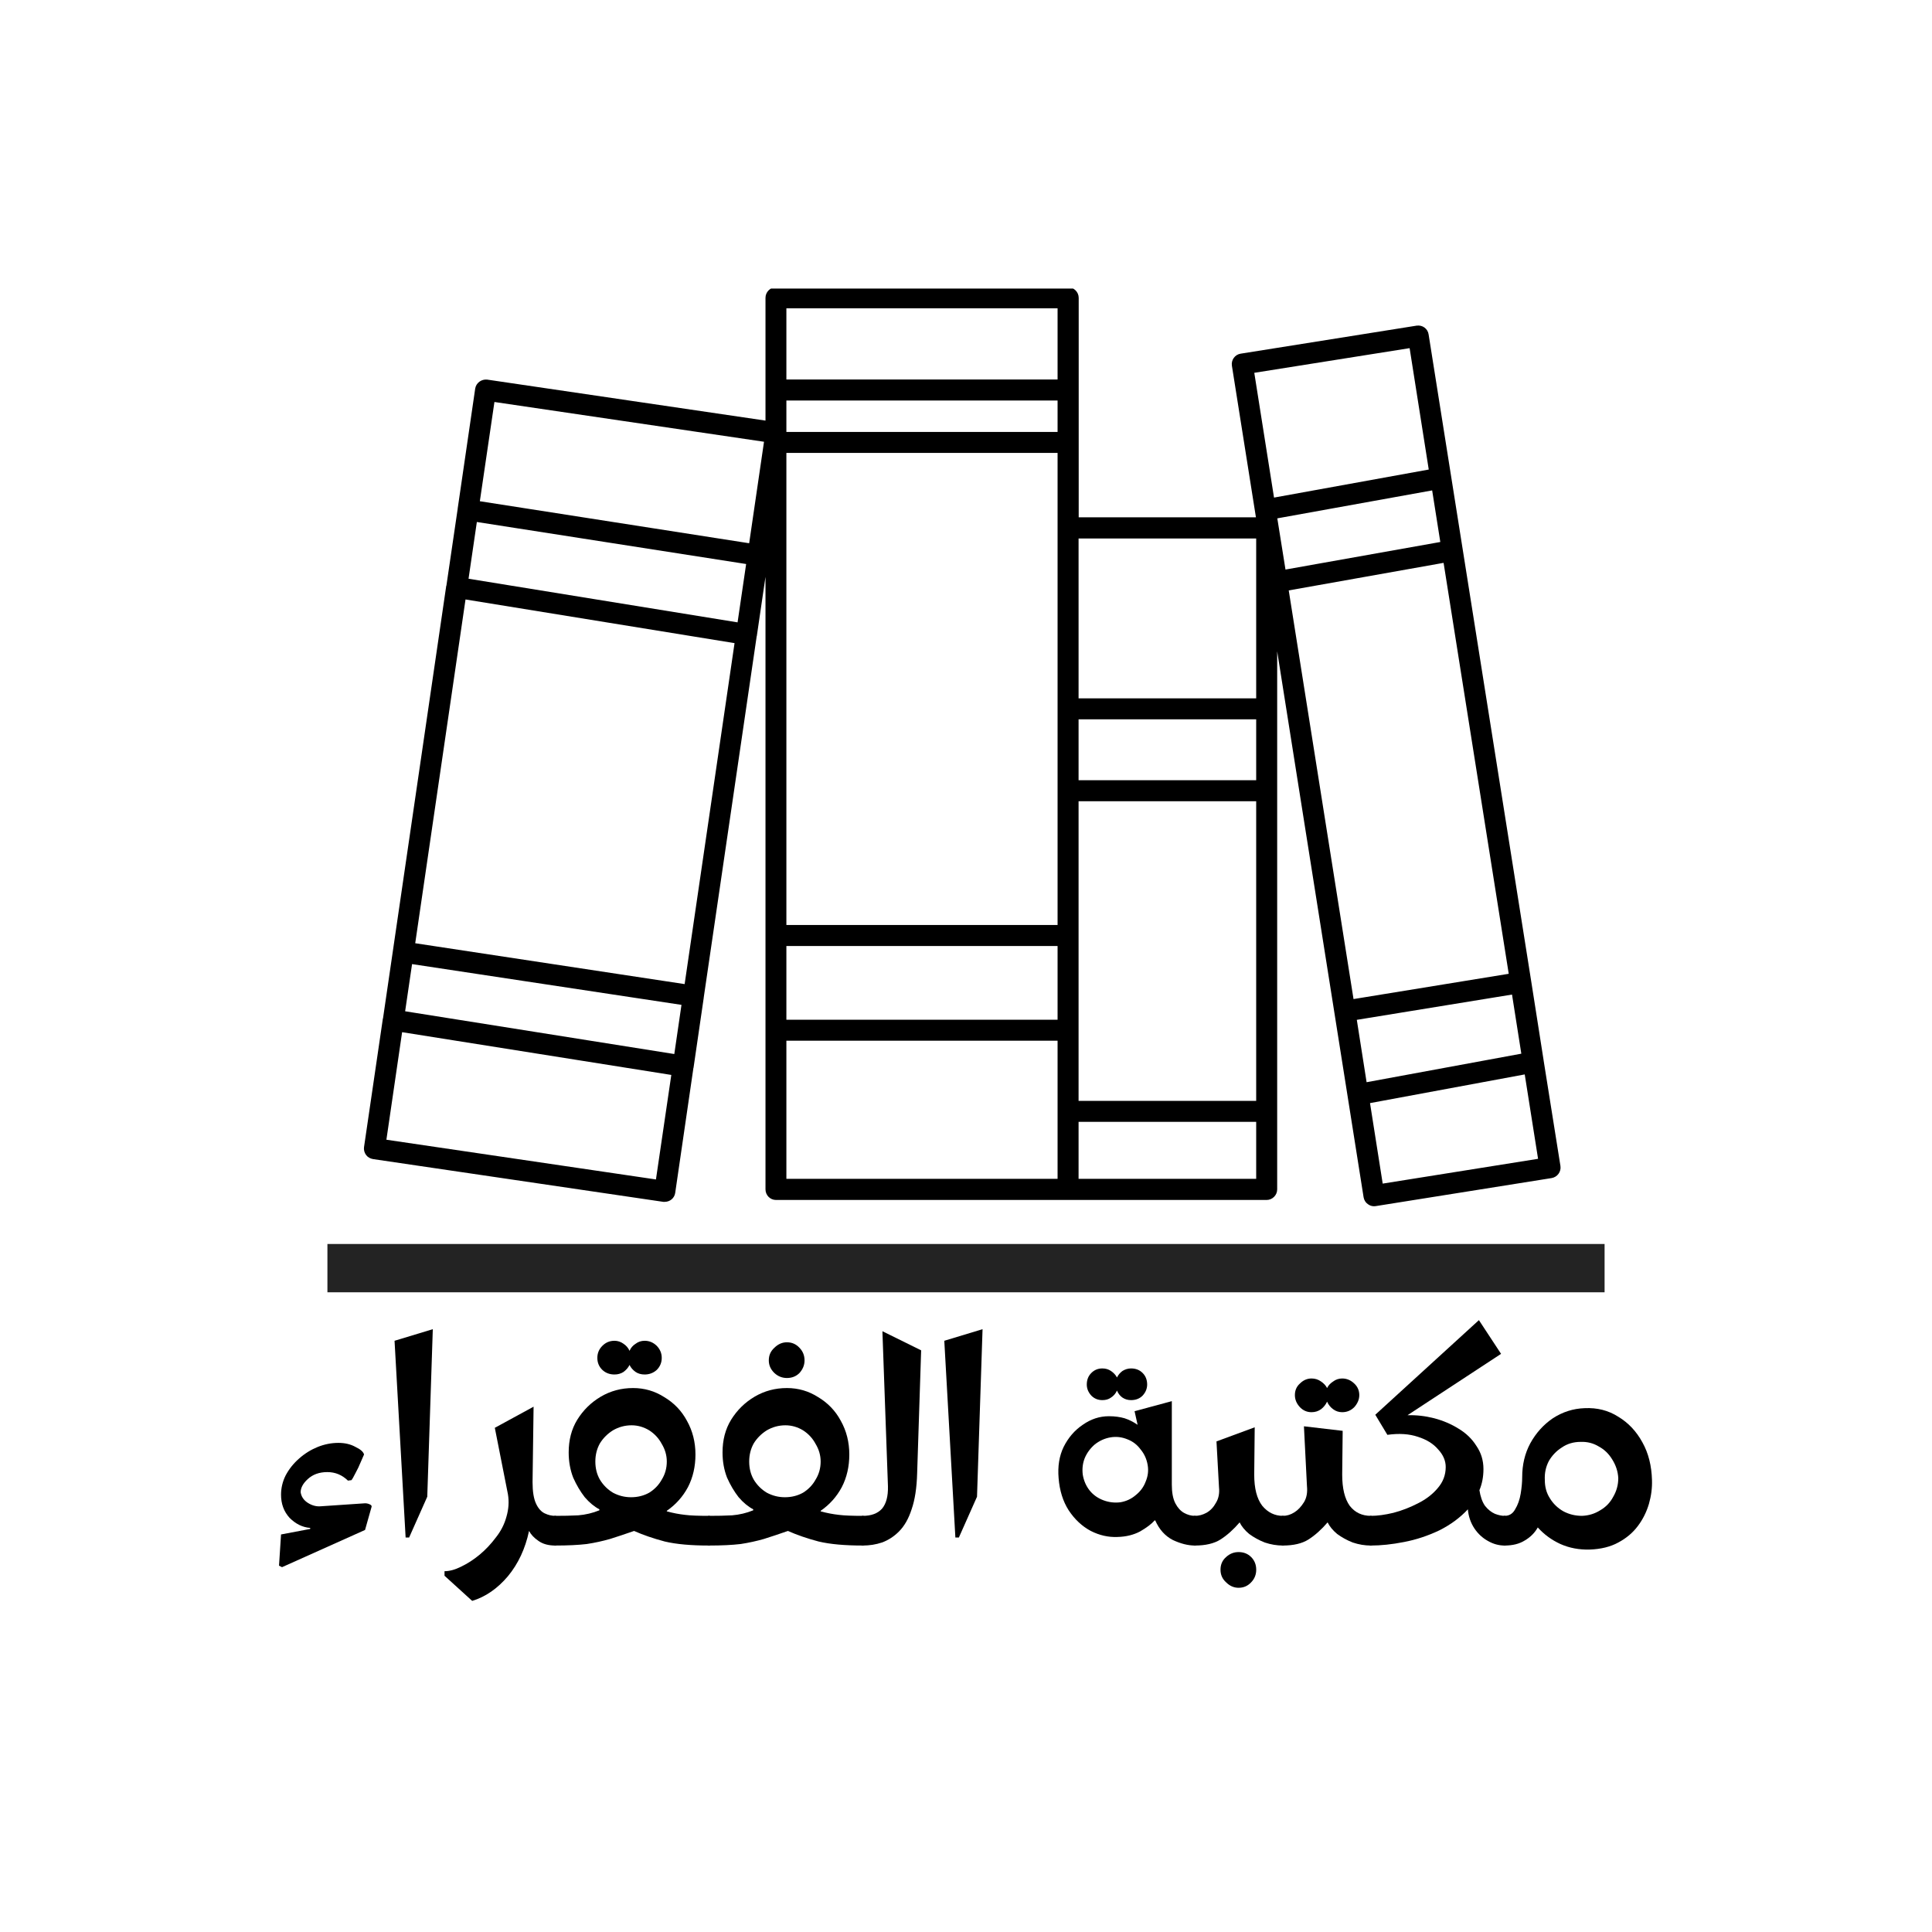 <svg xmlns="http://www.w3.org/2000/svg" xmlns:xlink="http://www.w3.org/1999/xlink" width="80" zoomAndPan="magnify" viewBox="0 0 60 60" height="80" preserveAspectRatio="xMidYMid meet" version="1.0"><defs><filter x="0%" y="0%" width="100%" height="100%" id="eeb2b36765"><feColorMatrix values="0 0 0 0 1 0 0 0 0 1 0 0 0 0 1 0 0 0 1 0" color-interpolation-filters="sRGB"/></filter><g/><mask id="51e45a6566"><g filter="url(#eeb2b36765)"><rect x="-6" width="72" fill="#000000" y="-6" height="72" fill-opacity="0.86"/></g></mask><clipPath id="735eb7ca1f"><path d="M 0.359 0.398 L 41.879 0.398 L 41.879 2.32 L 0.359 2.32 Z M 0.359 0.398 " clip-rule="nonzero"/></clipPath><clipPath id="74699110cb"><rect x="0" width="42" y="0" height="3"/></clipPath><clipPath id="d31844186b"><path d="M 11.066 8.961 L 48.566 8.961 L 48.566 37.461 L 11.066 37.461 Z M 11.066 8.961 " clip-rule="nonzero"/></clipPath></defs><g mask="url(#51e45a6566)"><g transform="matrix(1, 0, 0, 1, 9, 38)"><g clip-path="url(#74699110cb)"><g clip-path="url(#735eb7ca1f)"><path stroke-linecap="butt" transform="matrix(0.75, 0, 0, 0.75, 1.169, 0.634)" fill="none" stroke-linejoin="miter" d="M -0.001 0.999 L 52.884 0.999 " stroke="#000000" stroke-width="2" stroke-opacity="1" stroke-miterlimit="4"/></g></g></g></g><g fill="#000000" fill-opacity="1"><g transform="translate(8.306, 47.998)"><g><path d="M 3.031 -0.484 L 0.453 0.672 L 0.359 0.625 L 0.422 -0.344 L 1.328 -0.516 L 1.328 -0.547 C 1.086 -0.566 0.875 -0.672 0.688 -0.859 C 0.508 -1.055 0.422 -1.297 0.422 -1.578 C 0.422 -1.785 0.469 -1.984 0.562 -2.172 C 0.664 -2.367 0.805 -2.547 0.984 -2.703 C 1.16 -2.859 1.352 -2.977 1.562 -3.062 C 1.77 -3.145 1.984 -3.188 2.203 -3.188 C 2.41 -3.188 2.586 -3.145 2.734 -3.062 C 2.891 -2.988 2.977 -2.91 3 -2.828 C 2.977 -2.773 2.941 -2.691 2.891 -2.578 C 2.848 -2.473 2.797 -2.363 2.734 -2.25 C 2.68 -2.145 2.641 -2.07 2.609 -2.031 L 2.5 -2.016 C 2.32 -2.191 2.109 -2.281 1.859 -2.281 C 1.609 -2.281 1.406 -2.207 1.25 -2.062 C 1.102 -1.926 1.031 -1.789 1.031 -1.656 C 1.051 -1.52 1.125 -1.41 1.25 -1.328 C 1.383 -1.242 1.52 -1.207 1.656 -1.219 L 3.031 -1.312 C 3.082 -1.312 3.129 -1.301 3.172 -1.281 C 3.223 -1.258 3.242 -1.234 3.234 -1.203 Z M 3.031 -0.484 "/></g></g></g><g fill="#000000" fill-opacity="1"><g transform="translate(11.894, 47.998)"><g><path d="M 0.812 -0.25 L 0.703 -0.25 L 0.359 -6.359 L 1.547 -6.719 L 1.375 -1.516 Z M 0.812 -0.25 "/></g></g></g><g fill="#000000" fill-opacity="1"><g transform="translate(13.805, 47.998)"><g><path d="M 0.859 1.719 L 0 0.938 L 0 0.797 C 0.156 0.797 0.328 0.75 0.516 0.656 C 0.711 0.562 0.906 0.438 1.094 0.281 C 1.281 0.125 1.445 -0.051 1.594 -0.25 C 1.75 -0.445 1.859 -0.66 1.922 -0.891 C 1.992 -1.129 2.008 -1.363 1.969 -1.594 L 1.562 -3.656 L 2.766 -4.312 L 2.734 -1.969 C 2.734 -1.676 2.77 -1.453 2.844 -1.297 C 2.914 -1.148 3.004 -1.051 3.109 -1 C 3.223 -0.945 3.332 -0.922 3.438 -0.922 C 3.477 -0.922 3.516 -0.867 3.547 -0.766 C 3.586 -0.672 3.609 -0.57 3.609 -0.469 C 3.609 -0.363 3.586 -0.258 3.547 -0.156 C 3.516 -0.051 3.477 0 3.438 0 C 3.227 0 3.055 -0.047 2.922 -0.141 C 2.785 -0.234 2.688 -0.336 2.625 -0.453 C 2.508 0.098 2.289 0.566 1.969 0.953 C 1.645 1.336 1.273 1.594 0.859 1.719 Z M 0.859 1.719 "/></g></g></g><g fill="#000000" fill-opacity="1"><g transform="translate(17.239, 47.998)"><g><path d="M 1.844 -5.312 C 1.695 -5.312 1.57 -5.359 1.469 -5.453 C 1.363 -5.555 1.312 -5.68 1.312 -5.828 C 1.312 -5.973 1.363 -6.098 1.469 -6.203 C 1.57 -6.305 1.695 -6.359 1.844 -6.359 C 1.945 -6.359 2.039 -6.328 2.125 -6.266 C 2.207 -6.211 2.27 -6.141 2.312 -6.047 C 2.352 -6.141 2.414 -6.211 2.5 -6.266 C 2.582 -6.328 2.676 -6.359 2.781 -6.359 C 2.926 -6.359 3.051 -6.305 3.156 -6.203 C 3.258 -6.098 3.312 -5.973 3.312 -5.828 C 3.312 -5.68 3.258 -5.555 3.156 -5.453 C 3.051 -5.359 2.926 -5.312 2.781 -5.312 C 2.676 -5.312 2.582 -5.336 2.5 -5.391 C 2.414 -5.453 2.352 -5.523 2.312 -5.609 C 2.27 -5.523 2.207 -5.453 2.125 -5.391 C 2.039 -5.336 1.945 -5.312 1.844 -5.312 Z M 0 0 C -0.039 0 -0.082 -0.051 -0.125 -0.156 C -0.164 -0.258 -0.188 -0.363 -0.188 -0.469 C -0.188 -0.57 -0.164 -0.672 -0.125 -0.766 C -0.082 -0.867 -0.039 -0.922 0 -0.922 C 0.258 -0.922 0.5 -0.926 0.719 -0.938 C 0.945 -0.957 1.164 -1.008 1.375 -1.094 L 1.375 -1.125 C 1.219 -1.207 1.066 -1.332 0.922 -1.5 C 0.785 -1.676 0.664 -1.879 0.562 -2.109 C 0.469 -2.348 0.422 -2.609 0.422 -2.891 C 0.422 -3.273 0.508 -3.613 0.688 -3.906 C 0.875 -4.207 1.117 -4.445 1.422 -4.625 C 1.723 -4.801 2.055 -4.891 2.422 -4.891 C 2.773 -4.891 3.098 -4.797 3.391 -4.609 C 3.691 -4.43 3.926 -4.188 4.094 -3.875 C 4.27 -3.562 4.359 -3.211 4.359 -2.828 C 4.359 -2.453 4.281 -2.113 4.125 -1.812 C 3.969 -1.52 3.75 -1.273 3.469 -1.078 L 3.469 -1.062 C 3.664 -1.008 3.852 -0.973 4.031 -0.953 C 4.207 -0.93 4.457 -0.922 4.781 -0.922 C 4.82 -0.922 4.859 -0.867 4.891 -0.766 C 4.93 -0.672 4.953 -0.566 4.953 -0.453 C 4.953 -0.359 4.93 -0.258 4.891 -0.156 C 4.859 -0.051 4.82 0 4.781 0 C 4.227 0 3.77 -0.039 3.406 -0.125 C 3.051 -0.219 2.734 -0.328 2.453 -0.453 C 2.18 -0.359 1.93 -0.273 1.703 -0.203 C 1.484 -0.141 1.242 -0.086 0.984 -0.047 C 0.723 -0.016 0.395 0 0 0 Z M 2.359 -1.5 C 2.566 -1.5 2.754 -1.547 2.922 -1.641 C 3.086 -1.742 3.219 -1.879 3.312 -2.047 C 3.414 -2.211 3.469 -2.398 3.469 -2.609 C 3.469 -2.805 3.414 -2.988 3.312 -3.156 C 3.219 -3.332 3.086 -3.473 2.922 -3.578 C 2.754 -3.68 2.57 -3.734 2.375 -3.734 C 2.164 -3.734 1.973 -3.68 1.797 -3.578 C 1.629 -3.473 1.492 -3.336 1.391 -3.172 C 1.297 -3.004 1.25 -2.816 1.25 -2.609 C 1.25 -2.398 1.297 -2.211 1.391 -2.047 C 1.492 -1.879 1.629 -1.742 1.797 -1.641 C 1.973 -1.547 2.16 -1.5 2.359 -1.5 Z M 2.359 -1.5 "/></g></g></g><g fill="#000000" fill-opacity="1"><g transform="translate(22.017, 47.998)"><g><path d="M 2.422 -5.203 C 2.273 -5.203 2.145 -5.254 2.031 -5.359 C 1.914 -5.473 1.859 -5.602 1.859 -5.75 C 1.859 -5.906 1.914 -6.035 2.031 -6.141 C 2.145 -6.254 2.273 -6.312 2.422 -6.312 C 2.578 -6.312 2.707 -6.254 2.812 -6.141 C 2.914 -6.035 2.969 -5.906 2.969 -5.75 C 2.969 -5.602 2.914 -5.473 2.812 -5.359 C 2.707 -5.254 2.578 -5.203 2.422 -5.203 Z M 0 0 C -0.039 0 -0.082 -0.051 -0.125 -0.156 C -0.164 -0.258 -0.188 -0.363 -0.188 -0.469 C -0.188 -0.57 -0.164 -0.672 -0.125 -0.766 C -0.082 -0.867 -0.039 -0.922 0 -0.922 C 0.258 -0.922 0.5 -0.926 0.719 -0.938 C 0.945 -0.957 1.164 -1.008 1.375 -1.094 L 1.375 -1.125 C 1.219 -1.207 1.066 -1.332 0.922 -1.5 C 0.785 -1.676 0.664 -1.879 0.562 -2.109 C 0.469 -2.348 0.422 -2.609 0.422 -2.891 C 0.422 -3.273 0.508 -3.613 0.688 -3.906 C 0.875 -4.207 1.117 -4.445 1.422 -4.625 C 1.723 -4.801 2.055 -4.891 2.422 -4.891 C 2.773 -4.891 3.098 -4.797 3.391 -4.609 C 3.691 -4.43 3.926 -4.188 4.094 -3.875 C 4.27 -3.562 4.359 -3.211 4.359 -2.828 C 4.359 -2.453 4.281 -2.113 4.125 -1.812 C 3.969 -1.52 3.75 -1.273 3.469 -1.078 L 3.469 -1.062 C 3.664 -1.008 3.852 -0.973 4.031 -0.953 C 4.207 -0.93 4.457 -0.922 4.781 -0.922 C 4.82 -0.922 4.859 -0.867 4.891 -0.766 C 4.93 -0.672 4.953 -0.566 4.953 -0.453 C 4.953 -0.359 4.93 -0.258 4.891 -0.156 C 4.859 -0.051 4.82 0 4.781 0 C 4.227 0 3.77 -0.039 3.406 -0.125 C 3.051 -0.219 2.734 -0.328 2.453 -0.453 C 2.18 -0.359 1.93 -0.273 1.703 -0.203 C 1.484 -0.141 1.242 -0.086 0.984 -0.047 C 0.723 -0.016 0.395 0 0 0 Z M 2.359 -1.5 C 2.566 -1.5 2.754 -1.547 2.922 -1.641 C 3.086 -1.742 3.219 -1.879 3.312 -2.047 C 3.414 -2.211 3.469 -2.398 3.469 -2.609 C 3.469 -2.805 3.414 -2.988 3.312 -3.156 C 3.219 -3.332 3.086 -3.473 2.922 -3.578 C 2.754 -3.68 2.57 -3.734 2.375 -3.734 C 2.164 -3.734 1.973 -3.68 1.797 -3.578 C 1.629 -3.473 1.492 -3.336 1.391 -3.172 C 1.297 -3.004 1.25 -2.816 1.25 -2.609 C 1.25 -2.398 1.297 -2.211 1.391 -2.047 C 1.492 -1.879 1.629 -1.742 1.797 -1.641 C 1.973 -1.547 2.16 -1.5 2.359 -1.5 Z M 2.359 -1.5 "/></g></g></g><g fill="#000000" fill-opacity="1"><g transform="translate(26.795, 47.998)"><g><path d="M 0 0 C -0.039 0 -0.082 -0.051 -0.125 -0.156 C -0.164 -0.258 -0.188 -0.363 -0.188 -0.469 C -0.188 -0.57 -0.164 -0.672 -0.125 -0.766 C -0.082 -0.867 -0.039 -0.922 0 -0.922 C 0.258 -0.922 0.457 -0.992 0.594 -1.141 C 0.727 -1.297 0.789 -1.531 0.781 -1.844 L 0.609 -6.656 L 1.812 -6.062 L 1.688 -2.25 C 1.676 -1.789 1.617 -1.414 1.516 -1.125 C 1.422 -0.832 1.289 -0.602 1.125 -0.438 C 0.969 -0.281 0.789 -0.164 0.594 -0.094 C 0.406 -0.031 0.207 0 0 0 Z M 0 0 "/></g></g></g><g fill="#000000" fill-opacity="1"><g transform="translate(28.967, 47.998)"><g><path d="M 0.812 -0.25 L 0.703 -0.25 L 0.359 -6.359 L 1.547 -6.719 L 1.375 -1.516 Z M 0.812 -0.25 "/></g></g></g><g fill="#000000" fill-opacity="1"><g transform="translate(32.501, 47.998)"><g><path d="M 1.734 -4.516 C 1.598 -4.516 1.484 -4.562 1.391 -4.656 C 1.297 -4.758 1.25 -4.875 1.25 -5 C 1.25 -5.145 1.297 -5.266 1.391 -5.359 C 1.484 -5.453 1.598 -5.5 1.734 -5.5 C 1.836 -5.5 1.926 -5.473 2 -5.422 C 2.082 -5.367 2.145 -5.301 2.188 -5.219 C 2.227 -5.301 2.285 -5.367 2.359 -5.422 C 2.441 -5.473 2.531 -5.5 2.625 -5.5 C 2.77 -5.5 2.891 -5.453 2.984 -5.359 C 3.078 -5.266 3.125 -5.145 3.125 -5 C 3.125 -4.875 3.078 -4.758 2.984 -4.656 C 2.891 -4.562 2.77 -4.516 2.625 -4.516 C 2.531 -4.516 2.441 -4.539 2.359 -4.594 C 2.285 -4.645 2.227 -4.719 2.188 -4.812 C 2.145 -4.719 2.082 -4.645 2 -4.594 C 1.926 -4.539 1.836 -4.516 1.734 -4.516 Z M 4.609 0 C 4.398 0 4.172 -0.055 3.922 -0.172 C 3.68 -0.297 3.5 -0.5 3.375 -0.781 L 3.359 -0.781 C 3.254 -0.664 3.102 -0.551 2.906 -0.438 C 2.707 -0.332 2.473 -0.273 2.203 -0.266 C 1.922 -0.254 1.645 -0.316 1.375 -0.453 C 1.102 -0.598 0.875 -0.812 0.688 -1.094 C 0.508 -1.375 0.406 -1.707 0.375 -2.094 C 0.344 -2.457 0.395 -2.781 0.531 -3.062 C 0.676 -3.352 0.875 -3.582 1.125 -3.75 C 1.375 -3.926 1.645 -4.016 1.938 -4.016 C 2.125 -4.016 2.285 -3.992 2.422 -3.953 C 2.555 -3.91 2.691 -3.844 2.828 -3.75 L 2.734 -4.172 L 3.891 -4.484 L 3.891 -1.891 C 3.891 -1.648 3.926 -1.457 4 -1.312 C 4.07 -1.176 4.16 -1.078 4.266 -1.016 C 4.379 -0.953 4.492 -0.922 4.609 -0.922 C 4.648 -0.922 4.688 -0.867 4.719 -0.766 C 4.758 -0.672 4.781 -0.57 4.781 -0.469 C 4.781 -0.363 4.758 -0.258 4.719 -0.156 C 4.688 -0.051 4.648 0 4.609 0 Z M 2.297 -1.344 C 2.473 -1.375 2.629 -1.445 2.766 -1.562 C 2.91 -1.676 3.016 -1.816 3.078 -1.984 C 3.148 -2.148 3.172 -2.32 3.141 -2.5 C 3.109 -2.688 3.035 -2.848 2.922 -2.984 C 2.816 -3.129 2.68 -3.234 2.516 -3.297 C 2.348 -3.367 2.172 -3.391 1.984 -3.359 C 1.805 -3.328 1.645 -3.254 1.5 -3.141 C 1.363 -3.023 1.258 -2.883 1.188 -2.719 C 1.125 -2.562 1.102 -2.391 1.125 -2.203 C 1.156 -2.016 1.227 -1.848 1.344 -1.703 C 1.457 -1.566 1.598 -1.469 1.766 -1.406 C 1.93 -1.344 2.109 -1.32 2.297 -1.344 Z M 2.297 -1.344 "/></g></g></g><g fill="#000000" fill-opacity="1"><g transform="translate(37.107, 47.998)"><g><path d="M 0 0 C -0.039 0 -0.082 -0.051 -0.125 -0.156 C -0.164 -0.258 -0.188 -0.363 -0.188 -0.469 C -0.188 -0.57 -0.164 -0.672 -0.125 -0.766 C -0.094 -0.867 -0.051 -0.922 0 -0.922 C 0.125 -0.922 0.242 -0.953 0.359 -1.016 C 0.484 -1.086 0.582 -1.191 0.656 -1.328 C 0.738 -1.461 0.77 -1.625 0.75 -1.812 L 0.672 -3.234 L 1.859 -3.672 L 1.844 -2.203 C 1.844 -1.773 1.926 -1.453 2.094 -1.234 C 2.27 -1.023 2.484 -0.922 2.734 -0.922 C 2.773 -0.922 2.812 -0.867 2.844 -0.766 C 2.883 -0.672 2.906 -0.57 2.906 -0.469 C 2.906 -0.363 2.883 -0.258 2.844 -0.156 C 2.812 -0.051 2.773 0 2.734 0 C 2.547 0 2.359 -0.031 2.172 -0.094 C 1.992 -0.164 1.832 -0.254 1.688 -0.359 C 1.551 -0.473 1.453 -0.594 1.391 -0.719 C 1.203 -0.5 1.004 -0.32 0.797 -0.188 C 0.598 -0.062 0.332 0 0 0 Z M 1.359 1.312 C 1.211 1.312 1.082 1.254 0.969 1.141 C 0.852 1.035 0.797 0.906 0.797 0.75 C 0.797 0.594 0.852 0.461 0.969 0.359 C 1.082 0.254 1.211 0.203 1.359 0.203 C 1.516 0.203 1.645 0.254 1.75 0.359 C 1.852 0.461 1.906 0.594 1.906 0.75 C 1.906 0.906 1.852 1.035 1.75 1.141 C 1.645 1.254 1.516 1.312 1.359 1.312 Z M 1.359 1.312 "/></g></g></g><g fill="#000000" fill-opacity="1"><g transform="translate(39.839, 47.998)"><g><path d="M 0.891 -4.141 C 0.754 -4.141 0.633 -4.191 0.531 -4.297 C 0.426 -4.41 0.375 -4.535 0.375 -4.672 C 0.375 -4.816 0.426 -4.938 0.531 -5.031 C 0.633 -5.133 0.754 -5.188 0.891 -5.188 C 1.004 -5.188 1.102 -5.156 1.188 -5.094 C 1.27 -5.039 1.332 -4.973 1.375 -4.891 C 1.414 -4.973 1.477 -5.039 1.562 -5.094 C 1.645 -5.156 1.738 -5.188 1.844 -5.188 C 1.988 -5.188 2.113 -5.133 2.219 -5.031 C 2.32 -4.938 2.375 -4.816 2.375 -4.672 C 2.375 -4.535 2.32 -4.41 2.219 -4.297 C 2.113 -4.191 1.988 -4.141 1.844 -4.141 C 1.738 -4.141 1.645 -4.172 1.562 -4.234 C 1.477 -4.297 1.414 -4.375 1.375 -4.469 C 1.332 -4.375 1.27 -4.297 1.188 -4.234 C 1.102 -4.172 1.004 -4.141 0.891 -4.141 Z M 0 0 C -0.039 0 -0.082 -0.051 -0.125 -0.156 C -0.164 -0.258 -0.188 -0.363 -0.188 -0.469 C -0.188 -0.57 -0.164 -0.672 -0.125 -0.766 C -0.094 -0.867 -0.051 -0.922 0 -0.922 C 0.125 -0.922 0.242 -0.957 0.359 -1.031 C 0.473 -1.102 0.57 -1.207 0.656 -1.344 C 0.738 -1.477 0.77 -1.645 0.75 -1.844 L 0.656 -3.703 L 1.859 -3.562 L 1.844 -2.203 C 1.844 -1.773 1.922 -1.453 2.078 -1.234 C 2.242 -1.023 2.461 -0.922 2.734 -0.922 C 2.773 -0.922 2.812 -0.867 2.844 -0.766 C 2.883 -0.672 2.906 -0.57 2.906 -0.469 C 2.906 -0.363 2.883 -0.258 2.844 -0.156 C 2.812 -0.051 2.773 0 2.734 0 C 2.547 0 2.359 -0.031 2.172 -0.094 C 1.992 -0.164 1.832 -0.254 1.688 -0.359 C 1.551 -0.473 1.453 -0.594 1.391 -0.719 C 1.203 -0.5 1.004 -0.32 0.797 -0.188 C 0.598 -0.062 0.332 0 0 0 Z M 0 0 "/></g></g></g><g fill="#000000" fill-opacity="1"><g transform="translate(42.57, 47.998)"><g><path d="M 0 0 C -0.039 0 -0.082 -0.051 -0.125 -0.156 C -0.164 -0.258 -0.188 -0.363 -0.188 -0.469 C -0.188 -0.57 -0.164 -0.672 -0.125 -0.766 C -0.082 -0.867 -0.039 -0.922 0 -0.922 C 0.207 -0.922 0.441 -0.953 0.703 -1.016 C 0.973 -1.086 1.227 -1.188 1.469 -1.312 C 1.719 -1.438 1.922 -1.594 2.078 -1.781 C 2.242 -1.969 2.328 -2.188 2.328 -2.438 C 2.328 -2.633 2.25 -2.816 2.094 -2.984 C 1.945 -3.16 1.738 -3.289 1.469 -3.375 C 1.195 -3.469 0.879 -3.488 0.516 -3.438 L 0.141 -4.062 L 3.359 -7 L 4.047 -5.953 L 1.141 -4.047 C 1.422 -4.055 1.695 -4.023 1.969 -3.953 C 2.25 -3.879 2.504 -3.77 2.734 -3.625 C 2.961 -3.488 3.145 -3.312 3.281 -3.094 C 3.426 -2.883 3.5 -2.645 3.5 -2.375 C 3.5 -2.133 3.457 -1.914 3.375 -1.719 C 3.406 -1.52 3.461 -1.359 3.547 -1.234 C 3.641 -1.117 3.742 -1.035 3.859 -0.984 C 3.973 -0.941 4.07 -0.922 4.156 -0.922 C 4.207 -0.922 4.25 -0.867 4.281 -0.766 C 4.32 -0.672 4.344 -0.57 4.344 -0.469 C 4.344 -0.363 4.32 -0.258 4.281 -0.156 C 4.25 -0.051 4.207 0 4.156 0 C 3.977 0 3.805 -0.047 3.641 -0.141 C 3.473 -0.234 3.332 -0.363 3.219 -0.531 C 3.102 -0.707 3.035 -0.906 3.016 -1.125 C 2.773 -0.863 2.477 -0.645 2.125 -0.469 C 1.77 -0.301 1.406 -0.18 1.031 -0.109 C 0.656 -0.035 0.312 0 0 0 Z M 0 0 "/></g></g></g><g fill="#000000" fill-opacity="1"><g transform="translate(46.726, 47.998)"><g><path d="M 2.641 0.125 C 2.316 0.133 2.016 0.078 1.734 -0.047 C 1.461 -0.172 1.227 -0.344 1.031 -0.562 C 0.938 -0.395 0.801 -0.258 0.625 -0.156 C 0.457 -0.051 0.25 0 0 0 C -0.039 0 -0.082 -0.051 -0.125 -0.156 C -0.164 -0.258 -0.188 -0.363 -0.188 -0.469 C -0.188 -0.57 -0.164 -0.672 -0.125 -0.766 C -0.082 -0.867 -0.039 -0.922 0 -0.922 C 0.145 -0.922 0.254 -0.988 0.328 -1.125 C 0.41 -1.258 0.469 -1.422 0.5 -1.609 C 0.531 -1.797 0.547 -1.969 0.547 -2.125 C 0.547 -2.508 0.629 -2.859 0.797 -3.172 C 0.973 -3.492 1.207 -3.754 1.5 -3.953 C 1.801 -4.148 2.129 -4.254 2.484 -4.266 C 2.879 -4.285 3.227 -4.195 3.531 -4 C 3.844 -3.812 4.094 -3.547 4.281 -3.203 C 4.469 -2.867 4.566 -2.477 4.578 -2.031 C 4.586 -1.789 4.555 -1.547 4.484 -1.297 C 4.41 -1.047 4.297 -0.816 4.141 -0.609 C 3.984 -0.398 3.781 -0.227 3.531 -0.094 C 3.289 0.039 2.992 0.113 2.641 0.125 Z M 2.406 -0.922 C 2.613 -0.93 2.801 -0.988 2.969 -1.094 C 3.145 -1.195 3.281 -1.336 3.375 -1.516 C 3.477 -1.691 3.531 -1.883 3.531 -2.094 C 3.52 -2.301 3.457 -2.492 3.344 -2.672 C 3.238 -2.848 3.098 -2.984 2.922 -3.078 C 2.754 -3.18 2.566 -3.227 2.359 -3.219 C 2.141 -3.219 1.945 -3.16 1.781 -3.047 C 1.613 -2.941 1.477 -2.801 1.375 -2.625 C 1.281 -2.445 1.238 -2.25 1.25 -2.031 C 1.25 -1.82 1.301 -1.633 1.406 -1.469 C 1.508 -1.301 1.648 -1.164 1.828 -1.062 C 2.004 -0.969 2.195 -0.922 2.406 -0.922 Z M 2.406 -0.922 "/></g></g></g><g clip-path="url(#d31844186b)"><path fill="#000000" d="M 47.938 32.93 C 47.938 32.926 47.941 32.926 47.938 32.93 C 47.938 32.926 47.938 32.926 47.938 32.926 L 47.551 30.461 L 44.367 10.387 C 44.355 10.301 44.309 10.223 44.238 10.172 C 44.168 10.121 44.086 10.102 43.996 10.113 L 38.527 10.984 C 38.352 11.012 38.23 11.18 38.258 11.359 L 39.004 16.066 L 33.5 16.066 L 33.5 9.25 C 33.5 9.07 33.352 8.922 33.172 8.922 L 24.098 8.922 C 23.918 8.922 23.773 9.07 23.773 9.25 L 23.773 13.062 L 15.129 11.789 C 14.953 11.77 14.785 11.891 14.758 12.066 L 14.215 15.785 C 14.215 15.785 14.211 15.785 14.211 15.789 C 14.211 15.789 14.215 15.789 14.215 15.793 L 13.863 18.191 C 13.863 18.191 13.859 18.191 13.859 18.191 L 12.203 29.52 L 11.895 31.625 C 11.895 31.629 11.891 31.629 11.891 31.629 C 11.891 31.629 11.895 31.629 11.891 31.629 L 11.305 35.625 C 11.293 35.707 11.316 35.797 11.367 35.867 C 11.418 35.938 11.496 35.98 11.582 35.996 L 20.598 37.324 C 20.613 37.324 20.629 37.324 20.645 37.324 C 20.805 37.324 20.945 37.211 20.969 37.047 L 21.535 33.164 C 21.535 33.164 21.539 33.164 21.539 33.16 C 21.539 33.16 21.539 33.16 21.539 33.156 L 21.855 30.988 C 21.855 30.984 21.855 30.984 21.855 30.984 C 21.855 30.984 21.855 30.984 21.855 30.98 L 23.5 19.758 C 23.5 19.754 23.504 19.754 23.504 19.754 C 23.504 19.754 23.5 19.754 23.504 19.75 L 23.773 17.914 L 23.773 36.938 C 23.773 37.117 23.918 37.266 24.098 37.266 L 39.336 37.266 C 39.516 37.266 39.664 37.117 39.664 36.938 L 39.664 20.227 L 41.441 31.453 L 42.348 37.184 C 42.363 37.27 42.41 37.348 42.48 37.395 C 42.535 37.438 42.602 37.461 42.672 37.461 C 42.688 37.461 42.703 37.457 42.723 37.457 L 48.188 36.586 C 48.367 36.555 48.488 36.387 48.461 36.211 Z M 22.906 19.328 L 14.551 17.973 L 14.809 16.211 L 23.172 17.516 Z M 20.941 32.734 L 12.582 31.406 L 12.797 29.941 L 21.164 31.207 Z M 21.262 30.562 L 12.895 29.293 L 14.457 18.617 L 22.812 19.973 Z M 33.496 22.34 L 39.012 22.34 L 39.012 24.23 L 33.496 24.23 Z M 32.844 16.395 L 32.844 28.727 L 24.422 28.727 L 24.422 14.066 L 32.844 14.066 Z M 32.844 13.414 L 24.422 13.414 L 24.422 12.438 L 32.844 12.438 Z M 24.422 29.379 L 32.844 29.379 L 32.844 31.668 L 24.422 31.668 Z M 33.496 24.883 L 39.012 24.883 L 39.012 34.188 L 33.496 34.188 Z M 39.012 16.723 L 39.012 21.688 L 33.496 21.688 L 33.496 16.723 Z M 32.844 9.574 L 32.844 11.785 L 24.422 11.785 L 24.422 9.574 Z M 15.355 12.484 L 23.727 13.719 L 23.266 16.871 L 14.902 15.566 Z M 20.371 36.629 L 12 35.395 L 12.488 32.055 L 20.848 33.383 Z M 24.422 32.32 L 32.844 32.32 L 32.844 36.609 L 24.422 36.609 Z M 33.496 36.609 L 33.496 34.84 L 39.012 34.84 L 39.012 36.609 Z M 42.137 31.672 L 46.957 30.887 L 47.246 32.723 L 42.441 33.609 Z M 40.023 18.336 L 44.832 17.48 L 46.855 30.242 L 42.035 31.027 Z M 39.668 16.098 L 44.477 15.23 L 44.73 16.832 L 39.922 17.688 Z M 43.777 10.812 L 44.371 14.582 L 39.566 15.453 L 38.953 11.578 Z M 42.941 36.758 L 42.547 34.258 L 47.352 33.367 L 47.766 35.988 Z M 42.941 36.758 " fill-opacity="1" fill-rule="nonzero"/></g></svg>